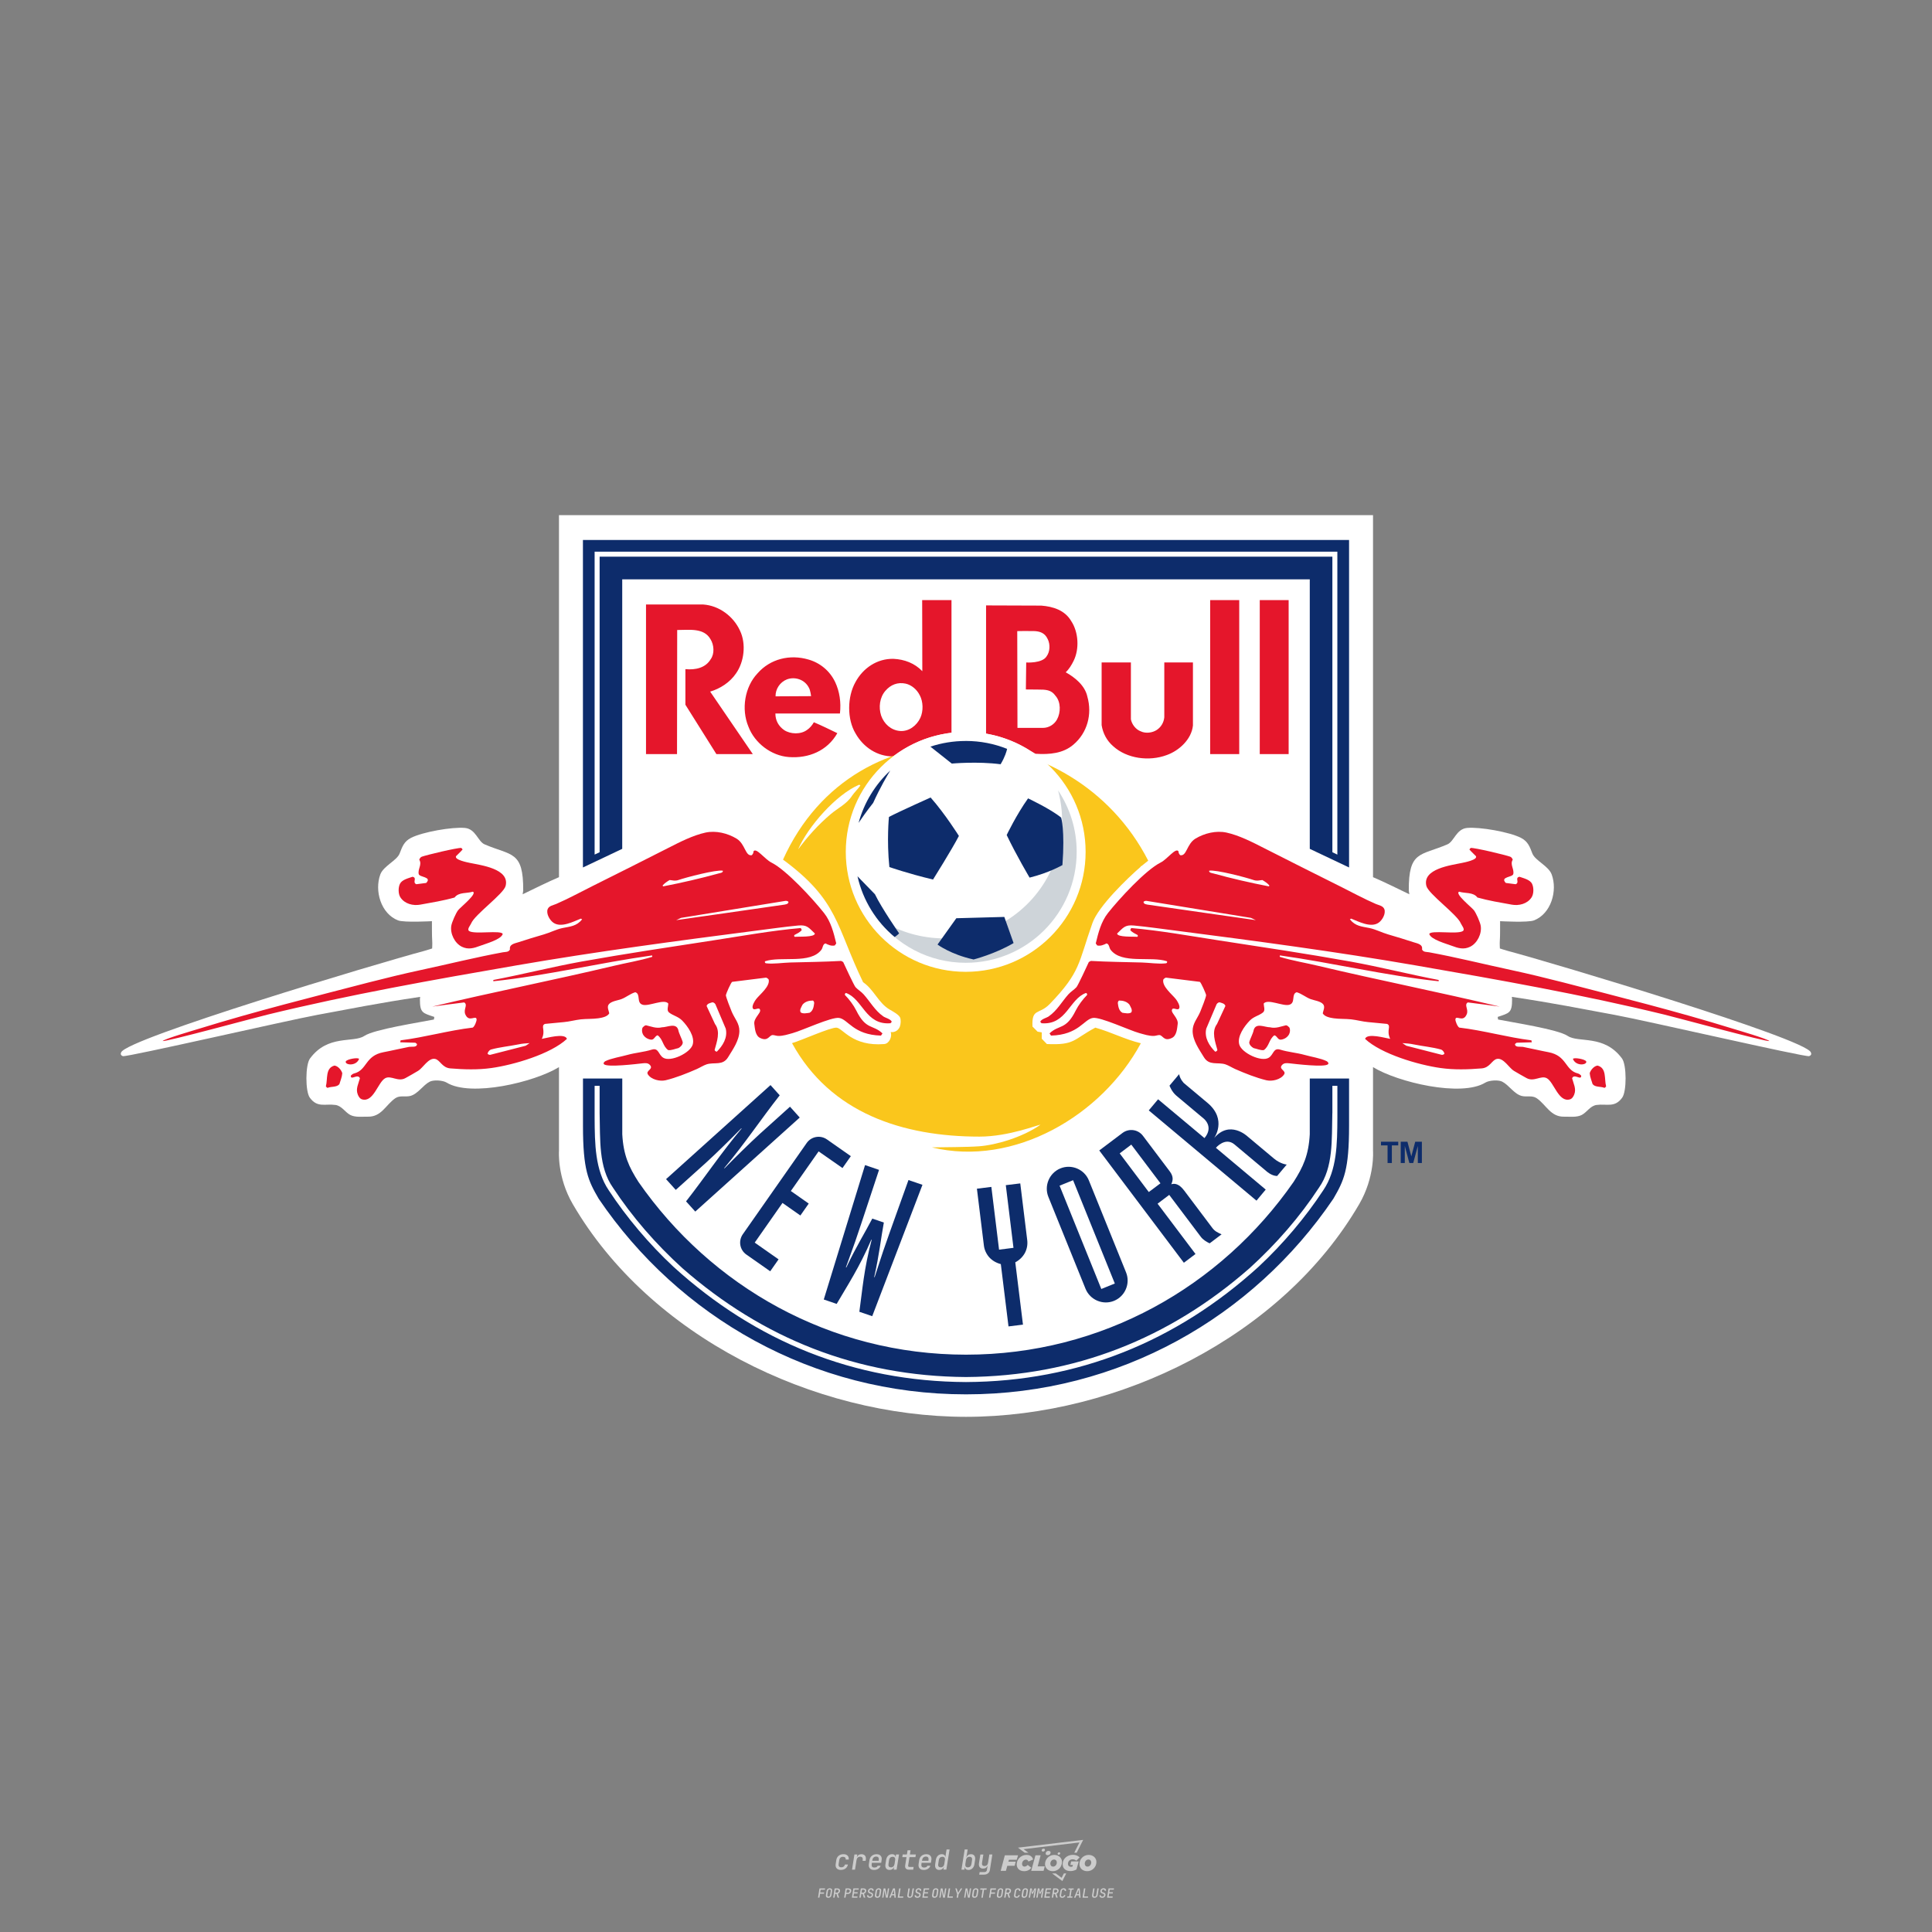 <?xml version="1.0" encoding="UTF-8"?>
<svg id="_图层_1" data-name="图层_1" xmlns="http://www.w3.org/2000/svg" version="1.1" viewBox="0 0 800 800">
  <rect x="0" y="0" width="800" height="800" fill="#808080" stroke="none"/>
  <!-- Created by @FCLOGO 2024-12-5 GMT+8 15:27:32 . https://fclogo.top/ -->
<!-- FOR PERSONAL USE ONLY NOT FOR COMMERCIAL USE -->
  <defs>
    <style>
      .st0 {
        fill: #ccc;
      }

      .st1 {
        fill: #fac61c;
      }

      .st2 {
        fill: #fff;
      }

      .st3 {
        fill: #0d2c6b;
      }

      .st4 {
        fill: #e5162b;
      }

      .st5 {
        fill: #ced4d9;
      }
    </style>
  </defs>
  <path class="st0" d="M348.22,774.3c-.79,0-1.38-.22-1.77-.65-.39-.44-.53-1.03-.41-1.79l.25-1.65c.12-.75.45-1.35.98-1.78.53-.44,1.19-.65,1.98-.65s1.33.2,1.72.6c.39.4.55.94.47,1.62h-1.24c.03-.36-.06-.64-.26-.84-.2-.2-.5-.3-.89-.3-.42,0-.76.12-1.03.35-.27.23-.43.56-.5.99l-.26,1.66c-.07.44,0,.77.19,1,.19.23.5.35.92.35.39,0,.72-.1.98-.3.26-.2.44-.48.52-.85h1.24c-.14.69-.47,1.23-.99,1.63-.52.4-1.16.6-1.92.6ZM352.8,774.19l1-6.29h1.19l-.19,1.19c.34-.87.97-1.3,1.91-1.3.67,0,1.17.21,1.49.62.32.42.43.99.31,1.71l-.07.42h-1.27l.06-.32c.07-.45.01-.8-.17-1.04-.18-.24-.48-.36-.88-.36s-.74.12-1.01.37c-.27.24-.43.59-.5,1.03l-.63,3.97h-1.24ZM361.91,774.3c-.77,0-1.35-.22-1.73-.67s-.52-1.04-.4-1.77l.25-1.65c.08-.49.26-.92.52-1.28s.6-.65,1.01-.85c.41-.2.87-.3,1.38-.3.77,0,1.35.22,1.73.67.39.45.52,1.04.39,1.77l-.17,1.12h-3.85l-.09.53c-.15.95.22,1.43,1.11,1.43.72,0,1.17-.25,1.37-.74h1.22c-.17.53-.5.96-1.01,1.28-.5.32-1.09.47-1.76.47ZM361.23,770.22l-.05.29h2.65s.05-.3.05-.3c.07-.47.01-.82-.17-1.07-.18-.25-.49-.37-.92-.37s-.8.13-1.06.38c-.26.25-.43.61-.51,1.08ZM368.33,774.3c-.63,0-1.1-.21-1.41-.64s-.4-1-.27-1.73l.27-1.77c.11-.73.39-1.31.84-1.74.44-.43.98-.64,1.61-.64.47,0,.83.12,1.09.35.26.24.39.56.38.96h.02l.17-1.2h1.24l-1,6.29h-1.22l.19-1.2h-.02c-.12.41-.35.73-.69.97s-.74.35-1.21.35ZM368.93,773.23c.39,0,.72-.12.98-.36.26-.24.43-.57.5-1.01l.25-1.65c.07-.43,0-.76-.18-1-.19-.24-.47-.36-.86-.36s-.72.12-.98.35c-.26.24-.42.57-.49,1.01l-.25,1.65c-.07.44-.01.78.17,1.01.18.23.47.35.88.35ZM376.35,774.19c-.57,0-.99-.16-1.26-.47-.27-.31-.36-.75-.27-1.32l.54-3.39h-1.74l.17-1.12h1.74l.27-1.72h1.24l-.27,1.72h2.47l-.18,1.12h-2.46l-.54,3.39c-.08.44.1.66.53.66h1.72l-.17,1.12h-1.77ZM382.5,774.3c-.77,0-1.35-.22-1.73-.67s-.52-1.04-.4-1.77l.25-1.65c.08-.49.26-.92.52-1.28s.6-.65,1.01-.85c.41-.2.87-.3,1.38-.3.77,0,1.35.22,1.73.67.39.45.52,1.04.39,1.77l-.17,1.12h-3.85l-.09.53c-.15.95.22,1.43,1.11,1.43.72,0,1.17-.25,1.37-.74h1.22c-.17.53-.5.96-1.01,1.28-.5.32-1.09.47-1.76.47ZM381.83,770.22l-.05.29h2.65s.05-.3.05-.3c.07-.47.01-.82-.17-1.07-.18-.25-.49-.37-.92-.37s-.8.13-1.06.38c-.26.25-.43.61-.51,1.08ZM388.92,774.3c-.63,0-1.1-.21-1.4-.64-.3-.42-.39-1-.28-1.73l.27-1.77c.11-.73.39-1.31.84-1.74.44-.43.98-.64,1.61-.64.47,0,.83.12,1.09.35.26.24.39.56.38.96h.02l.21-1.47.3-1.8h1.24l-1.33,8.35h-1.22l.19-1.2h-.02c-.12.41-.35.73-.69.97s-.74.35-1.21.35ZM389.53,773.23c.39,0,.72-.12.98-.36.26-.24.43-.57.5-1.01l.25-1.65c.08-.43.02-.76-.17-1-.19-.24-.48-.36-.87-.36s-.72.12-.98.35c-.26.24-.42.57-.49,1.01l-.25,1.65c-.08.44-.02.78.16,1.01s.48.35.88.35ZM401.02,774.3c-.47,0-.84-.12-1.1-.35-.26-.23-.39-.56-.38-.97h-.01l-.19,1.2h-1.22l1.33-8.35h1.24l-.29,1.8-.27,1.47h.05c.12-.41.35-.73.69-.97.34-.23.74-.35,1.21-.35.63,0,1.1.21,1.4.64.3.43.39,1.01.28,1.74l-.27,1.77c-.11.73-.39,1.31-.84,1.73-.45.42-.98.64-1.61.64ZM400.77,773.23c.4,0,.72-.12.98-.35.26-.23.42-.57.5-1.01l.25-1.65c.07-.43.01-.77-.17-1.01-.18-.24-.47-.35-.87-.35s-.72.12-.98.36-.43.57-.5,1l-.25,1.65c-.07.44-.01.77.17,1.01.18.24.47.36.87.36ZM405.47,776.25l.17-1.06h1.93c.64,0,1.01-.3,1.1-.9l.1-.67.21-1.19h-.03c-.12.42-.35.74-.68.97-.33.23-.73.34-1.2.34-.63,0-1.09-.2-1.4-.6s-.41-.94-.3-1.63l.58-3.6h1.24l-.56,3.48c-.06.41,0,.73.18.96s.47.34.85.34.72-.12.98-.37c.27-.24.43-.58.49-1.02l.54-3.4h1.24l-1.01,6.41c-.1.6-.37,1.08-.81,1.42-.44.35-1,.52-1.67.52h-1.95ZM417.79,770.09h3.22l.54-1.85h-5.47l-1.71,6.44h2.15l.59-2.1h3.03l.44-1.71h-3.03l.24-.78ZM424.23,772.92c-.59,0-1.02-.39-1.02-1.12,0-.88.63-1.76,1.61-1.76.49,0,.88.24,1.02.78l1.95-.83c-.29-1.17-1.27-1.9-2.64-1.9-2.78,0-4.15,2.15-4.15,3.9s1.27,2.83,3.07,2.83c1.37,0,2.34-.59,2.98-1.42l-1.51-1.17c-.39.44-.83.68-1.32.68ZM430.91,768.23h-2.15l-1.76,6.44h5.12l.49-1.85h-2.93l1.22-4.59ZM439.75,771.01c0-1.66-1.32-2.93-3.22-2.93-2.2,0-3.81,1.81-3.81,3.81,0,1.66,1.32,2.93,3.22,2.93,2.2,0,3.81-1.81,3.81-3.81ZM434.92,771.7c0-.83.59-1.71,1.51-1.71.78,0,1.17.54,1.17,1.22,0,.83-.59,1.71-1.51,1.71-.78,0-1.17-.54-1.17-1.22ZM443.21,772.23h1.07l-.2.68c-.15.05-.34.1-.59.1-.68,0-1.27-.39-1.27-1.22,0-1.02.73-1.9,1.95-1.9.59,0,1.12.24,1.51.59l1.37-1.37c-.44-.54-1.51-1.07-2.73-1.07-2.59,0-4.29,1.76-4.29,3.86s1.61,2.88,3.22,2.88c.93,0,1.85-.29,2.49-.68l.93-3.32h-3.12l-.34,1.46ZM450.78,768.08c-2.2,0-3.81,1.81-3.81,3.81,0,1.66,1.32,2.93,3.22,2.93,2.2,0,3.81-1.81,3.81-3.81,0-1.66-1.32-2.93-3.22-2.93ZM450.34,772.92c-.78,0-1.17-.54-1.17-1.22,0-.83.59-1.71,1.51-1.71.78,0,1.17.54,1.17,1.22,0,.83-.59,1.71-1.51,1.71ZM437.94,767.5c-.05.29.1.49.44.49s.54-.2.63-.49c.05-.24-.1-.49-.44-.49s-.59.24-.63.49ZM432.13,765.5c-.44,0-.73.24-.78.59s.1.59.54.59.73-.24.78-.59c.1-.34-.1-.59-.54-.59ZM433.01,767.3c-.1.54.15.88.83.88.63,0,1.07-.39,1.17-.88s-.15-.88-.83-.88c-.68,0-1.07.39-1.17.88ZM439.6,777.55l-2.44-1.81h-1.51l4.25,3.17,1.61-3.17h-.98l-.93,1.81ZM425.84,767.16l-2-1.46,23.13-2.78-2.15,4.25h1.02l2.68-5.32-26.99,3.22,2.78,2.1h1.51ZM338.72,785.79l.61-3.83h2.32l-.08.52h-1.76l-.18,1.14h1.63l-.08.52h-1.62l-.26,1.64h-.57ZM342.97,785.84c-.36,0-.62-.1-.8-.3-.17-.2-.23-.47-.18-.82l.27-1.7c.06-.34.2-.61.44-.82.24-.2.54-.3.89-.3s.62.1.8.3c.17.2.24.47.18.81l-.27,1.71c-.06.34-.2.62-.44.82-.24.2-.54.3-.9.3ZM343.05,785.33c.19,0,.35-.05.47-.16.12-.11.19-.26.23-.46l.27-1.7c.03-.2,0-.35-.08-.46-.08-.11-.22-.16-.41-.16s-.35.05-.46.16c-.12.1-.19.26-.22.46l-.27,1.7c-.03.2,0,.35.08.46s.22.16.41.16ZM345,785.79l.61-3.83h1.2c.24,0,.44.05.6.14.16.09.28.22.36.39s.09.37.05.59c-.04.26-.14.48-.3.67-.16.19-.37.32-.6.39l.54,1.64h-.62l-.48-1.57h-.54l-.25,1.57h-.57ZM345.89,783.71h.64c.19,0,.35-.06.48-.17.13-.11.21-.26.24-.45.03-.19,0-.35-.09-.46-.09-.11-.24-.17-.43-.17h-.64l-.2,1.25ZM349.54,785.79l.61-3.83h1.25c.37,0,.65.1.84.31.19.21.26.49.2.84-.04.23-.12.44-.25.61s-.29.31-.49.4c-.2.09-.42.14-.66.14h-.69l-.24,1.52h-.57ZM350.43,783.75h.69c.19,0,.36-.06.49-.18.14-.12.22-.27.25-.47s0-.35-.1-.47-.25-.18-.44-.18h-.69l-.21,1.29ZM352.75,785.79l.61-3.83h2.25l-.08.5h-1.7l-.17,1.09h1.51l-.08.5h-1.51l-.19,1.24h1.69l-.08.5h-2.25ZM355.84,785.79l.61-3.83h1.2c.24,0,.44.05.6.14.16.09.28.22.36.39s.09.37.05.59c-.04.26-.14.48-.3.67-.16.19-.37.32-.6.39l.54,1.64h-.62l-.48-1.57h-.54l-.25,1.57h-.57ZM356.74,783.71h.64c.19,0,.35-.06.48-.17.13-.11.21-.26.24-.45.03-.19,0-.35-.09-.46-.09-.11-.24-.17-.43-.17h-.64l-.2,1.25ZM360.13,785.84c-.39,0-.67-.1-.87-.29-.19-.19-.26-.45-.22-.78h.57c-.03.17.01.31.12.41.11.1.27.15.48.15.2,0,.37-.05.5-.15.13-.1.21-.23.24-.4.02-.15,0-.28-.06-.39-.06-.11-.16-.18-.29-.22l-.46-.14c-.27-.08-.46-.22-.59-.41-.13-.19-.17-.42-.13-.68.04-.21.11-.39.23-.55s.27-.28.46-.37.4-.13.64-.13c.35,0,.62.1.8.29.18.19.25.44.2.76h-.57c.03-.17,0-.3-.09-.4-.09-.1-.23-.14-.42-.14s-.34.04-.46.13c-.12.09-.19.21-.21.38-.02.15,0,.28.05.39s.16.18.29.22l.47.15c.26.08.46.22.58.41.12.19.17.42.12.69-.04.22-.12.41-.24.57-.13.16-.29.29-.49.38-.2.09-.42.13-.66.13ZM363.27,785.84c-.36,0-.62-.1-.8-.3-.17-.2-.23-.47-.18-.82l.27-1.7c.06-.34.2-.61.44-.82.24-.2.54-.3.89-.3s.62.1.8.3c.17.2.24.47.18.81l-.27,1.71c-.06.34-.2.62-.44.82-.24.2-.54.3-.9.3ZM363.34,785.33c.19,0,.35-.05.47-.16.12-.11.19-.26.23-.46l.27-1.7c.03-.2,0-.35-.08-.46-.08-.11-.22-.16-.41-.16s-.35.05-.46.16c-.12.1-.19.26-.22.46l-.27,1.7c-.03.2,0,.35.08.46s.22.16.41.16ZM365.28,785.79l.61-3.83h.71l.62,3.19c0-.1.02-.22.03-.36.01-.14.03-.29.04-.44.02-.15.04-.29.06-.41l.31-1.98h.52l-.61,3.83h-.71l-.61-3.19c0,.09-.02.21-.03.34s-.03.28-.04.42c-.02.15-.04.28-.06.41l-.31,2.01h-.53ZM368.23,785.79l1.59-3.83h.75l.37,3.83h-.56l-.07-.97h-1.09l-.39.97h-.59ZM369.39,784.34h.87l-.09-1.1c-.02-.2-.03-.37-.04-.51,0-.14-.01-.24-.01-.3-.02.06-.05.16-.1.3s-.11.31-.19.5l-.44,1.11ZM371.72,785.79l.61-3.83h.57l-.52,3.31h1.67l-.08.52h-2.25ZM376.68,785.84c-.37,0-.63-.1-.8-.3-.17-.2-.22-.47-.17-.82l.44-2.76h.57l-.44,2.76c-.03.2,0,.35.07.46.08.11.21.17.41.17s.35-.06.46-.17c.12-.11.19-.27.22-.46l.44-2.76h.57l-.44,2.76c-.06.35-.2.62-.43.82-.23.2-.53.3-.9.3ZM379.84,785.84c-.39,0-.67-.1-.87-.29-.19-.19-.26-.45-.22-.78h.57c-.03.17.01.31.12.41.11.1.27.15.48.15.2,0,.37-.05.5-.15.13-.1.21-.23.24-.4.02-.15,0-.28-.06-.39-.06-.11-.16-.18-.29-.22l-.46-.14c-.27-.08-.46-.22-.59-.41-.13-.19-.17-.42-.13-.68.04-.21.11-.39.23-.55s.27-.28.46-.37.4-.13.64-.13c.35,0,.62.1.8.29.18.19.25.44.2.76h-.57c.03-.17,0-.3-.09-.4-.09-.1-.23-.14-.42-.14s-.34.04-.46.13c-.12.09-.19.21-.21.38-.02.15,0,.28.05.39s.16.18.29.22l.47.15c.26.08.46.22.58.41.12.19.17.42.12.69-.04.22-.12.41-.24.57-.13.16-.29.29-.49.38-.2.09-.42.13-.66.13ZM381.91,785.79l.61-3.83h2.25l-.08.5h-1.7l-.17,1.09h1.51l-.08.5h-1.51l-.19,1.24h1.69l-.08.5h-2.25ZM386.94,785.84c-.36,0-.62-.1-.8-.3-.17-.2-.23-.47-.18-.82l.27-1.7c.06-.34.2-.61.44-.82.24-.2.54-.3.89-.3s.62.1.8.3c.17.2.24.47.18.81l-.27,1.71c-.06.34-.2.62-.44.82-.24.2-.54.3-.9.3ZM387.02,785.33c.19,0,.35-.05.47-.16.12-.11.19-.26.23-.46l.27-1.7c.03-.2,0-.35-.08-.46-.08-.11-.22-.16-.41-.16s-.35.05-.46.16c-.12.1-.19.26-.22.46l-.27,1.7c-.03.2,0,.35.08.46s.22.16.41.16ZM388.95,785.79l.61-3.83h.71l.62,3.19c0-.1.02-.22.03-.36.01-.14.03-.29.04-.44.02-.15.04-.29.06-.41l.31-1.98h.52l-.61,3.83h-.71l-.61-3.19c0,.09-.02.21-.03.34s-.03.28-.04.42c-.02.15-.04.28-.06.41l-.31,2.01h-.53ZM392.25,785.79l.61-3.83h.57l-.52,3.31h1.67l-.08.52h-2.25ZM396.12,785.79l.22-1.41-.75-2.42h.58l.45,1.45c.03.09.05.18.07.27.02.08.03.15.03.19.02-.04.05-.1.09-.19.04-.08.09-.17.14-.27l.9-1.45h.6l-1.53,2.42-.22,1.41h-.57ZM399.22,785.79l.61-3.83h.71l.62,3.19c0-.1.02-.22.03-.36.01-.14.03-.29.04-.44.02-.15.04-.29.06-.41l.31-1.98h.52l-.61,3.83h-.71l-.61-3.19c0,.09-.02.21-.03.34s-.03.28-.04.42c-.02.15-.04.28-.06.41l-.31,2.01h-.53ZM403.51,785.84c-.36,0-.62-.1-.8-.3-.18-.2-.23-.47-.18-.82l.27-1.7c.06-.34.2-.61.44-.82.24-.2.54-.3.89-.3s.62.1.8.3c.17.2.24.47.18.81l-.27,1.71c-.06.34-.2.62-.44.82-.24.2-.54.3-.89.3ZM403.58,785.33c.19,0,.35-.05.47-.16.12-.11.19-.26.23-.46l.27-1.7c.03-.2,0-.35-.08-.46-.08-.11-.22-.16-.41-.16s-.35.05-.46.16c-.12.1-.19.26-.22.46l-.27,1.7c-.03.2,0,.35.08.46.08.11.22.16.41.16ZM406.38,785.79l.52-3.31h-1.02l.08-.52h2.62l-.08.52h-1.03l-.52,3.31h-.57ZM409.52,785.79l.61-3.83h2.32l-.08.52h-1.76l-.18,1.14h1.63l-.08.52h-1.62l-.26,1.64h-.57ZM413.77,785.84c-.36,0-.62-.1-.8-.3-.18-.2-.23-.47-.18-.82l.27-1.7c.06-.34.2-.61.44-.82.24-.2.54-.3.89-.3s.62.1.8.3c.17.2.24.47.18.81l-.27,1.71c-.06.34-.2.62-.44.82-.24.2-.54.3-.89.3ZM413.85,785.33c.19,0,.35-.05.47-.16.12-.11.19-.26.23-.46l.27-1.7c.03-.2,0-.35-.08-.46-.08-.11-.22-.16-.41-.16s-.35.05-.46.16c-.12.1-.19.26-.22.46l-.27,1.7c-.03.2,0,.35.08.46.08.11.22.16.41.16ZM415.8,785.79l.61-3.83h1.2c.24,0,.44.05.6.14.16.09.28.22.36.39s.09.37.05.59c-.04.26-.14.48-.3.67-.16.19-.37.32-.6.39l.54,1.64h-.62l-.48-1.57h-.54l-.25,1.57h-.57ZM416.69,783.71h.64c.19,0,.35-.06.48-.17.13-.11.21-.26.24-.45.03-.19,0-.35-.09-.46-.09-.11-.24-.17-.43-.17h-.64l-.2,1.25ZM420.91,785.84c-.36,0-.63-.1-.81-.3-.18-.2-.24-.47-.19-.82l.27-1.7c.06-.35.21-.62.45-.82s.55-.3.91-.3.63.1.81.3c.18.2.24.47.19.82h-.57c.03-.2,0-.35-.09-.46-.09-.11-.23-.16-.42-.16s-.35.05-.47.16c-.12.1-.2.26-.23.45l-.27,1.71c-.03.2,0,.35.09.46.09.11.23.16.42.16s.35-.05.47-.16.2-.26.23-.46h.57c-.03.23-.11.43-.24.59s-.28.3-.47.39c-.19.09-.4.14-.64.14ZM424.03,785.84c-.36,0-.62-.1-.8-.3-.18-.2-.23-.47-.18-.82l.27-1.7c.06-.34.2-.61.44-.82.24-.2.54-.3.89-.3s.62.1.8.3c.17.2.24.47.18.81l-.27,1.71c-.06.34-.2.62-.44.82-.24.2-.54.3-.89.3ZM424.11,785.33c.19,0,.35-.05.47-.16.12-.11.19-.26.23-.46l.27-1.7c.03-.2,0-.35-.08-.46-.08-.11-.22-.16-.41-.16s-.35.05-.46.16c-.12.1-.19.26-.22.46l-.27,1.7c-.03.2,0,.35.08.46.08.11.22.16.41.16ZM425.97,785.79l.61-3.83h.69l.18,1.23c.02.12.04.23.05.33.01.1.02.18.03.24.02-.06.05-.14.09-.24.04-.11.09-.22.15-.34l.57-1.22h.71l-.61,3.83h-.54l.2-1.29c.02-.17.06-.35.1-.55.04-.2.09-.4.14-.61s.1-.4.14-.59c.05-.19.09-.35.13-.49l-.86,1.86h-.55l-.28-1.86c0,.14-.01.29-.02.47s-.02.37-.04.57c-.02.2-.04.41-.06.61-.02.2-.05.4-.08.57l-.2,1.29h-.54ZM429.11,785.79l.61-3.83h.69l.18,1.23c.02.12.04.23.05.33.01.1.02.18.03.24.02-.06.05-.14.09-.24.04-.11.09-.22.15-.34l.57-1.22h.71l-.61,3.83h-.54l.2-1.29c.02-.17.06-.35.1-.55.04-.2.09-.4.14-.61s.1-.4.14-.59c.05-.19.09-.35.13-.49l-.86,1.86h-.55l-.28-1.86c0,.14-.01.29-.02.47s-.02.37-.04.57c-.02.2-.04.41-.06.61-.02.2-.05.4-.08.57l-.2,1.29h-.54ZM432.41,785.79l.61-3.83h2.25l-.08.5h-1.7l-.17,1.09h1.51l-.08.5h-1.51l-.19,1.24h1.69l-.08.5h-2.25ZM435.51,785.79l.61-3.83h1.2c.24,0,.44.05.6.14.16.09.28.22.36.39s.09.37.05.59c-.04.26-.14.48-.3.67-.16.19-.37.32-.6.39l.54,1.64h-.62l-.48-1.57h-.54l-.25,1.57h-.57ZM436.4,783.71h.64c.19,0,.35-.06.48-.17.13-.11.21-.26.24-.45.03-.19,0-.35-.09-.46-.09-.11-.24-.17-.43-.17h-.64l-.2,1.25ZM439.8,785.84c-.36,0-.63-.1-.81-.3-.18-.2-.24-.47-.19-.82l.27-1.7c.06-.35.21-.62.45-.82s.55-.3.91-.3.63.1.81.3c.18.2.24.47.19.82h-.57c.03-.2,0-.35-.09-.46-.09-.11-.23-.16-.42-.16s-.35.05-.47.16c-.12.1-.2.26-.23.45l-.27,1.71c-.03.2,0,.35.09.46.09.11.23.16.42.16s.35-.05.47-.16.2-.26.23-.46h.57c-.03.23-.11.43-.24.59s-.28.3-.47.39c-.19.09-.4.14-.64.14ZM441.88,785.79l.08-.5h.78l.45-2.82h-.78l.08-.5h2.13l-.08.5h-.78l-.45,2.82h.78l-.08.5h-2.13ZM444.74,785.79l1.59-3.83h.75l.37,3.83h-.56l-.07-.97h-1.09l-.39.97h-.59ZM445.9,784.34h.87l-.09-1.1c-.02-.2-.03-.37-.04-.51,0-.14-.01-.24-.01-.3-.02.06-.05.16-.1.3s-.11.31-.19.5l-.44,1.11ZM448.24,785.79l.61-3.83h.57l-.52,3.31h1.67l-.08.52h-2.25ZM453.19,785.84c-.37,0-.63-.1-.8-.3-.17-.2-.22-.47-.17-.82l.44-2.76h.57l-.44,2.76c-.03.2,0,.35.07.46.08.11.21.17.41.17s.35-.06.46-.17c.12-.11.19-.27.22-.46l.44-2.76h.57l-.44,2.76c-.06.35-.2.62-.43.82-.23.2-.53.3-.9.3ZM456.36,785.84c-.39,0-.67-.1-.87-.29-.19-.19-.26-.45-.22-.78h.57c-.03.17.01.31.12.41.11.1.27.15.48.15.2,0,.37-.05.5-.15s.21-.23.24-.4c.02-.15,0-.28-.06-.39s-.16-.18-.29-.22l-.46-.14c-.27-.08-.46-.22-.59-.41-.13-.19-.17-.42-.13-.68.04-.21.11-.39.23-.55s.27-.28.46-.37c.19-.09.4-.13.64-.13.35,0,.62.1.8.29.18.19.25.44.2.76h-.57c.03-.17,0-.3-.09-.4-.09-.1-.23-.14-.42-.14s-.34.04-.46.13c-.12.09-.19.21-.21.38-.02.15,0,.28.05.39s.16.18.29.22l.47.15c.26.08.46.22.58.41.12.19.17.42.12.69-.04.22-.12.41-.24.57-.13.16-.29.29-.49.38-.2.09-.42.13-.66.13ZM458.42,785.79l.61-3.83h2.25l-.08.5h-1.7l-.17,1.09h1.51l-.08.5h-1.51l-.19,1.24h1.69l-.08.5h-2.25Z"/>
  <g>
    <path class="st2" d="M749.83,435.74c-2.47-5.77-106.31-36.88-125.35-41.95-1.13-.3-3.41-1.05-3.41-1.05,0,0-.12-2.02-.03-3.19.18-2.31.08-5.8.12-8.11,0,0,11.54.65,14.04-.33,7.09-2.77,9.81-12.29,7.32-19.02-1.3-3.52-6.86-5.74-8-8.68-1.09-2.8-1.8-4.98-4.76-6.49-4.79-2.43-16.92-4.56-22.26-4.09-4.5.41-5.38,5.6-8.16,6.8-11.15,4.8-16.1,2.54-15.99,19.16l.23,1.51c-4.38-2.11-10.55-5.18-15.04-7.08v-149.9H231.46v149.9c-4.49,1.9-10.66,4.97-15.04,7.08l.23-1.51c.11-16.61-4.85-14.36-15.99-19.16-2.78-1.2-3.65-6.4-8.16-6.8-5.33-.47-17.46,1.66-22.26,4.09-2.96,1.5-3.67,3.69-4.76,6.49-1.14,2.94-6.7,5.16-8,8.68-2.49,6.73.23,16.25,7.33,19.02,2.5.97,14.04.33,14.04.33.04,2.31-.05,5.8.12,8.11.09,1.17-.03,3.19-.03,3.19,0,0-2.28.75-3.41,1.05-19.05,5.07-122.88,36.18-125.35,41.95-.65,1.26.75,1.59.75,1.59,2.56.26,67.93-14.78,80.31-17.06,14.06-2.59,25.06-4.86,42.73-7.49l-.09,1c-.03,5.72,1.21,5.69,5.96,7.31l-.16,1.07c-5.95,1.21-24.71,4.04-28.82,6.79-4.51,3.01-15.09-.72-22.5,9.36-1.95,2.64-1.98,13.61-.07,16.22,3.12,4.29,6.35,2.41,10.64,3.01,2.59.39,3.88,2.9,6.02,4.09,2.11,1.15,5.07.71,7.4.76,5.6.12,7.39-4.9,11.32-7.63,1.9-1.31,4.16-.42,6.26-.96,3.16-.86,5.22-4.47,8.01-5.9,1.61-.85,5.46-.58,7.01.38,9.96,6.11,36.36-.17,46.51-6.41v34.74s-.8,10.81,5.72,22c31.81,54.63,99.41,88.04,162.82,88.07h0c63.41-.03,131.01-33.43,162.82-88.07,6.52-11.19,5.72-22,5.72-22v-34.74c10.15,6.25,36.54,12.53,46.51,6.41,1.55-.96,5.4-1.23,7.01-.38,2.79,1.43,4.85,5.04,8.01,5.9,2.11.55,4.36-.35,6.26.96,3.94,2.72,5.72,7.75,11.32,7.63,2.34-.05,5.29.39,7.4-.76,2.14-1.18,3.43-3.7,6.02-4.09,4.29-.59,7.52,1.28,10.64-3.01,1.91-2.61,1.88-13.57-.07-16.22-7.4-10.08-17.98-6.35-22.5-9.36-4.11-2.75-22.88-5.59-28.82-6.79l-.16-1.07c4.75-1.62,5.99-1.58,5.96-7.31l-.09-1c17.67,2.64,28.67,4.9,42.73,7.49,12.38,2.27,77.74,17.32,80.31,17.06,0,0,1.4-.34.75-1.59Z"/>
    <path class="st3" d="M542.35,469.67c-.48,8.69-2.76,13.57-6.71,19.75-30.07,43.25-79.3,71.52-135.63,71.52h0c-56.33,0-105.56-28.27-135.63-71.52-3.95-6.18-6.24-11.07-6.71-19.75v-23.07h-16.27v19.57c0,18.37,2.16,22.71,6.49,30.18,33.14,48.9,88.59,81.02,152.12,81.02h0c63.53,0,118.98-32.11,152.12-81.02,4.33-7.47,6.49-11.81,6.49-30.18v-19.57h-16.27v23.07ZM551.71,460.94v-11.32h2.07v13.25c-.06,10.76-.14,21.59-5.86,30.02-7.36,11.2-16.62,22.19-26.82,31.69-33.99,30.88-74.7,47.47-121.1,47.7-46.4-.23-87.11-16.82-121.1-47.7-10.2-9.5-19.46-20.49-26.82-31.69-5.71-8.43-5.79-19.27-5.86-30.02v-13.25h2.07v11.32c.29,10.9-.5,22.33,5.56,30.89,7.86,11.97,17.63,23.25,28.75,33.33,33.17,29.06,72.34,44.73,117.39,45.04,45.05-.32,84.23-15.98,117.39-45.04,11.12-10.08,20.9-21.36,28.75-33.33,6.06-8.56,5.27-19.99,5.56-30.89Z"/>
    <path class="st3" d="M400,223.6h-158.62v135.6l16.27-7.71v-111.59s142.35,0,142.35,0h142.35v111.59s16.27,7.71,16.27,7.71v-135.6h-158.62ZM553.78,353.88h0s-2.07-.99-2.07-.99v-122.38H248.29v122.38l-2.07.97h0s-.03.01-.03.01h.03v-125.43h307.55v125.42h.03s-.03.01-.03.01Z"/>
    <path class="st4" d="M661.51,441.23c3.86,1.04,2.72,5.5,3.55,8.6-.15.21-.45.67-.76.61-1.43-.61-3.76-.17-4.83-1.51-.45-1.59-1.04-2.72-1.2-4.53.37-1.36,1.81-3.02,3.25-3.17Z"/>
    <path class="st4" d="M625.96,374.59c-4.7-.85-9.6-1.65-14.19-2.95-1.73-2.32-5.09-1.62-7.56-2.41-2.03.77,5.25,6.53,6.12,7.7.93,1.23,2.55,4.91,2.8,6.4.54,3.27-1.41,7.24-4.38,8.7-2.68,1.3-5.02.57-7.55-.38-2.15-.83-8.74-2.59-9.37-4.91.61-1.72,11.69.27,13.9-1.21,1.05-.71-.52-2.38-.83-3.17-1.47-3.68-13.44-12.19-14.27-15.53-1.76-7.13,10.29-8.56,14.79-9.52.95-.2,6.57-1.27,5.73-2.8-.09-.16-2.21-2.08-2.71-2.78l.53-.62c1.73-.12,14.26,2.87,16.38,3.63.53.2.83.72,1.05,1.22-1.27,2.01.67,3.9.22,5.95-.28,1.43-5.65,1.07-3.1,3.7l4.09.53c1.81-.79-.53-2.64,1.57-3.09,1.69.61,4.35,1.16,5.22,2.94.75,1.55.74,4.21-.24,5.65-1.77,2.65-5.2,3.5-8.22,2.95Z"/>
    <path class="st4" d="M651.32,438.5c.26-.79,5.24.09,5.51,1.05.4,1.43-4.23,2.11-5.51-1.05Z"/>
    <path class="st4" d="M434.28,420.84c3.43-2.38,5.41-6.07,8.12-9.11,1.01-1.13,2.41-1.93,3.35-2.97.6-.67,4.47-8.97,5.11-10.41l.84-.45c7.03.38,14.07.47,21.11.65,3.05.08,7,.72,9.99.33.44-.07.56-.43.44-.83-6.65-2.26-18.8,1.33-23.4-4.82-.6-.85-.5-2.29-1.65-2.58-1.2.61-2.47,1.17-3.86.84l-.6-.84c1.05-4.37,2.2-9,5.06-12.6,4.52-5.71,15.54-17.76,21.81-20.9,2.81-1.42,6.28-6.37,7.4-4.61-.05.61.29,1.14.69,1.57,2.74.57,2.65-4.63,6.33-6.86,3.71-2.24,8.56-3.42,12.83-2.5,5.24,1.14,10.64,3.92,15.39,6.34,10.47,5.3,20.94,10.61,31.46,15.83,4.96,2.46,9.94,5.21,15.04,7.41,1.19.52,2.92.71,3.48,2.12.72,1.88-.88,4.65-2.43,5.67-3.23,2.15-8.22-.52-11.32-1.74l-.51.29c2.28,2.88,4.87,2.95,8.15,3.62,2.59.54,5.18,1.92,7.78,2.66,3.53,1,6.99,2.1,10.47,3.22,1.46.47,3.87.82,3.47,2.95.5,1.19,1.83,1.02,2.87,1.19,11.44,2.1,22.88,4.97,34.28,7.41,7.09,1.53,14.17,3.25,21.2,5.05,23.47,6.1,46.96,11.95,70.13,19.12,2.27.7,14.36,4.21,15.37,5.19-1.46.34-38.05-9.63-43.47-10.95-34.15-8.32-68.78-14.46-103.39-20.44-32.8-5.67-66.06-10.09-99.09-14.35-5.74-.72-11.53-1.57-17.28-2.11-3.7-.34-4.33.92-6.87,3.31.02,1.64,6.85,1.22,8.38,1.37.25-.2.23-.51.08-.75-1.09-.59-2.22-1.05-3.03-2.05l.39-.83c12.02,1.03,24.12,3.25,36.07,5.08,18.26,2.81,36.6,5.54,54.79,8.81,12.21,2.21,24.27,5.29,36.46,7.62v.53c-22.04-2.33-43.78-7.63-65.74-10.7l-.08.58c5.33,1.64,10.84,2.49,16.23,3.8,24.87,5.9,49.97,10.85,74.87,16.81-4.41-.62-8.81-1.17-13.21-1.73-1.67,1.03.42,2.81-.45,4.9-1.5,3.6-4.38.2-4.68,2.04-.12.71.83,3.04,1.57,3.48,10.05,1.18,19.87,4.03,29.89,5.28l.16.81-6.26.18-.69.52c-.03,1.55,2.25,1.02,3.25,1.19,3.54.68,7.05,1.54,10.57,2.2,7.81,1.46,6.75,7.44,12.23,8.82.57.14.97.5,1.36.9.11,2.21-2.91-1.02-3.77,1.08.57,2.23,1.83,4.35.89,6.71-.33.85-.87,1.77-1.81,2.04-4.71,1.33-6.56-7.08-9.51-8.74-2.41-1.37-5.35,1.66-8.45-.09-1.77-.99-3.55-1.97-5.27-3.02-1.88-1.12-4.25-5.45-6.96-4.91-2.11.42-2.86,3.64-6.33,3.93-5.59.46-11.49.64-17.05-.16-9.1-1.28-24.48-5.75-31.24-12.07.87-2.57,8.54-.28,10.41,0-1.73-3.66.61-5.29-1.28-6.19l-7.85-.75c-2.32-.2-4.69-.88-7.05-1.14-2.37-.25-4.89-.11-7.22-.44-1.44-.21-3.79-.65-4.53-2.05.2-1.13,1.03-2.6.23-3.68-1-1.35-3.69-1.64-5.21-2.19-2.03-.76-3.71-2.26-5.8-2.87-2.39.73-.3,4.44-3.11,5.2-2.58.73-8.88-2.62-10.56-.51,0,1.13.77,2.83-.29,3.68-1.7,1.37-3.8,1.63-5.52,3.42-2.18,2.25-5.26,6.49-4.3,9.87,1,3.49,9.18,7.4,12.24,5.44,2.01-1.28,1.83-4.19,4.67-3.34,3.32,1.04,6.78,1.26,10.11,2.19,2.77.79,6.63,1.36,9.13,2.58.37.17,1.04.81.61,1.27-1.3,1.41-13.72-.11-16.15-.38-1.13-.11-2.13-.17-2.94.76-1.52,1.74,1.9,2.24.9,3.84-1.4,2.19-5.04,3-7.4,2.42-4.28-1.04-8.84-2.87-12.88-4.64-1.29-.58-2.71-1.49-4.02-1.93-3.19-1.04-6.71.67-8.91-2.95-1.98-3.25-4.63-6.91-4.68-10.85-.03-3.22,2.02-5.23,3.17-8.01.42-.99,2.45-6.11,2.42-6.86-.03-.5-2.16-5.44-2.64-5.5l-13.96-1.74c-.27-.04-1.08.57-1.14.84-.57,2.83,3.7,6.12,5.22,8.07.57.72,1.74,2.66,1.43,3.63-.53,1.59-2.81-.85-3.1.97-.2,1.28,2.72,3.31,2.42,5.66-.26,1.96-.4,4.86-2.42,5.81-3.36,1.6-3.67-1.16-5.2-1.21-.62,0-1.55.35-2.27.37-2.1.03-4.06-.65-6.04-1.19-3.96-1.09-15.96-6.71-19.16-6.27-3.76.53-5.86,7-17.37,7.32l-.61-.91c3.92-3.78,6.79-1.26,10.86-9.5,1.1-2.2,2.96-4.68,4.69-6.41.07-.35-.08-.76-.46-.83-6.95,2.48-8.02,13.38-18.41,12.53l-.53-.6c.47-1.17,2.53-1.56,3.56-2.26ZM525.67,366.72c-.8-1-1.88-1.67-2.95-2.32-1.41.15-2.22.46-3.63,0-3.14-1.08-15.67-4.38-18.4-3.86-.18.86,1.16.97,1.72,1.13,7.48,2.06,15.32,3.87,22.96,5.35l.3-.31ZM475.71,374.66c14.41,2.11,44.3,6.35,44.3,6.35l-2.04-.94-43.15-7.03c-.44-.08-.9.08-1.26.31-.32,1.05,1.55,1.24,2.16,1.31ZM582.33,433.02l14.71,3.77c.31,0,.83-.1,1.07-.49-.07-.59-.72-1.45-1.34-1.69-3.77-1.05-7.47-1.35-11.16-2.1-2.26-.48-3.2-.43-4.93-.58l1.65,1.09ZM503.18,435.48c.37-.06.82-.28.91-.74-.84-3.18-2.57-7.54-.15-10.72l3.47-7.47c-.29-1.03-1.43-1.2-2.34-1.5-.67-.06-1.35.59-1.51,1.28l-4.07,9.59c-.9,3.78,1.29,7.16,3.7,9.57ZM464.74,419.36c1.17.15,2.81.54,3.73-.17.56-1.08-.31-2.17-.78-3.18-1.08-1.31-2.71-1.71-4.33-1.71-.39.31-.49.7-.49,1.08.18,1.56.49,3.19,1.88,3.97Z"/>
    <path class="st4" d="M530.41,430.5c-1.34.14-1.51-1.5-2.72-1.81-2.26,1.66-2.1,4.53-4.37,6.13-1.21.2-2.88-.53-4.24-.83-.89-.48-1.8-1.38-1.8-2.37.46-1.8,1.52-3.38,1.89-5.26.97-2.95,4.53-.98,6.71-.98,2.42.6,4.53-.37,6.64-.84.61.1.98.54,1.37.91.45.91.29,1.96-.09,2.79-.67,1.29-2.03,2.11-3.4,2.26Z"/>
    <path class="st4" d="M369.82,313.21c-6.51.04-12.28-3.73-15.53-9.47-3.62-5.97-3.47-15.25-.07-21.28,3.17-5.89,9.06-9.81,15.77-9.65,4.53.22,8.77,1.81,11.92,5.12l-.06-29.43h12.14v54.93c-9.01,1.05-17.28,4.53-24.16,9.78M380.85,287.9c-1.13-2.34-3.4-4.3-5.88-4.83-3.25-.69-6.19.44-8.37,3.01-2.34,2.71-2.87,6.79-1.73,10.26,1.19,3.4,4.07,6.03,7.77,6.34,3.69.3,6.94-2.19,8.46-5.44,1.27-2.8,1.2-6.63-.24-9.35M468.28,297.85c.38,2.04,1.99,4.23,4.11,4.99,2.03.97,4.82.61,6.64-.61,1.79-1.2,2.87-3.1,3.08-5.21v-22.71h11.86v26.11c-.6,5.74-5.72,10.41-10.86,12.24-7.25,2.7-16.46,1.5-22.12-3.63-2.72-2.34-4.3-5.43-4.83-8.76v-25.96h12.12v23.54ZM334.96,284.8c-1.65-3.33-5.65-4.76-9.12-3.48-2.87,1.13-4.77,4-4.7,7.02l14.72-.08s-.29-2.41-.9-3.47M345.84,282.46c1.8,3.86,2.49,8.31,1.96,12.99h-26.73c0,2.87,1.28,5.2,3.62,6.86,2.64,1.74,6.88,1.88,9.51-.08,1.13-.74,2.19-2.04,2.8-3.16,3.24,1.35,6.56,3.01,9.72,4.52-4.15,7.31-11.85,10.5-20.07,9.89-7.32-.54-14.19-5.82-16.75-12.61-3.03-7.24-1.52-16.45,3.77-22.04,5.27-6.03,13.43-8,21.13-5.72,4.75,1.35,8.84,4.68,11.03,9.35M433.84,264.66c-1.19-2.64-3.32-3.27-5.75-3.35-2.22-.07-6.87.02-6.87.02l.09,40.07h10.57c2.42,0,4.68-1.43,5.8-3.47,1.58-2.87,1.65-7.25-.61-9.8-1.76-2.55-4.02-2.6-7.41-2.6-1.66,0-4.87-.04-4.87-.04l.14-11.17s6.65.46,8.46-2.57c1.43-1.96,1.51-4.98.46-7.09M431.19,250.77c4.83.38,9.74,1.88,12.38,6.41,3.01,4.53,3.46,11.54.96,16.53-.83,1.65-1.8,3.31-3.24,4.67,3.85,2.13,8,5.52,8.97,10.11,2.05,7.25,0,14.96-5.8,19.86-4.22,3.61-9.8,4.15-15.69,3.77-.65-.39-1.3-.75-1.95-1.12-5.5-3.55-11.77-6.06-18.51-7.22v-53.09l22.88.08ZM291.2,250.31c6.64.47,12.52,4.91,15.24,10.88,2.57,5.43,1.73,12.82-1.66,17.64-2.56,3.78-6.63,6.34-10.72,7.55l17.66,25.87h-15.08l-12.83-20.44v-14.73c4.22.39,8.37-.53,10.49-4.14,1.65-2.27,1.35-5.96-.08-8.23-2.72-4.83-8.76-3.84-13.81-3.84l-.07,51.38h-12.84v-61.95h23.7ZM533.6,312.26h-11.96v-63.77h11.96v63.77ZM513.14,312.26h-12.04v-63.77h12.04v63.77Z"/>
    <path class="st1" d="M472.4,358.85c-5.73,4.97-17.59,16.43-20.04,23.35-5.89,16.63-4.8,20.17-17.66,33.51-4.46,4.62-7.54,1.56-7.17,9.36l2.11,2.12,1.73.29v2.64l2.12,2.19c11.67.52,10.84-1.87,20.06-6.79,6.4,1.78,12.37,4.93,18.85,6.47-16.07,29.85-52.38,51.35-86.54,43.12,5.08-.11,14.41-.08,19.57-.46,7-.51,18.12-3.77,25.37-8.9-.64-.18-12.92,4.9-25.25,4.9-31.68,0-61.7-9.7-77.59-38.71,3.72-1.05,15.91-6.58,18.43-6.41,2.6.19,6.49,7.86,19.74,6.79,2.14-.15,3.38-3.19,2.67-4.98,1.7.28,3.27-.72,3.85-2.34.34-1.01.49-2.83,0-3.77-.62-1.2-3.12-2.52-4.24-3.18-4.69-2.72-6.54-8.32-11.01-11.32-11.24-23.22-10.09-33.76-33.17-50.78,30.04-66.64,120.2-60.16,151.22.43l-2.93,2.35c.25-.04-.5-.23-.14.11"/>
    <path class="st2" d="M350.22,352.74c0-27.42,22.24-49.67,49.66-49.67s49.65,22.25,49.65,49.67-22.22,49.67-49.65,49.67-49.66-22.24-49.66-49.67"/>
    <path class="st5" d="M362.57,379.52c14.47,10.47,34.88,12.13,50.85,3.54,17.33-8.98,27.81-27.44,26.21-47.36-.3-2.88-.75-5.71-1.51-8.43,4.9,7.36,7.71,16.08,7.71,25.46,0,25.37-20.57,45.94-45.94,45.94-15.37,0-28.99-7.55-37.31-19.15"/>
    <path class="st3" d="M386.35,364.2c-10.75-2.58-18.08-5.18-18.08-5.18-1.15-11.09-.18-20.74-.18-20.74,4.66-2.43,17.26-8.05,17.26-8.05,6,6.79,11.71,15.91,11.71,15.91-2.76,5.37-10.71,18.06-10.71,18.06M368.63,319.07c-1.07,1.76-4.22,7.06-7.07,13.39-2.68,3.36-5.02,6.77-6.04,8.27,2.29-8.42,6.91-15.9,13.11-21.66M416.84,345.78s4.01-8.39,8.86-15.19c0,0,9.31,4.37,13.69,7.95,0,0,1.62,5,.54,19.67,0,0-5.56,3.22-13.6,5.19,0,0-5.47-9.21-9.48-17.63M396,380.22l19.87-.54,3.83,10.82c-7.52,4.47-16.55,6.8-16.55,6.8-9.47-2.07-14.94-6.18-14.94-6.18l7.79-10.91ZM399.88,306.81c6.05,0,11.84,1.15,17.14,3.29-.18.86-.83,3.27-2.69,6.36-9.57-1.26-20.21-.28-20.21-.28l-8.86-7.01c4.6-1.53,9.51-2.35,14.62-2.35M370.46,388c-7.63-6.35-13.14-15.13-15.39-25.15,2.47,2.56,7.22,7.43,7.22,7.43,2.87,5.92,10.01,16.2,10.01,16.2-.51.58-1.32,1.17-1.83,1.52"/>
    <path class="st4" d="M138.49,441.23c-3.86,1.04-2.72,5.5-3.55,8.6.15.21.45.67.76.61,1.43-.61,3.76-.17,4.83-1.51.45-1.59,1.04-2.72,1.2-4.53-.37-1.36-1.81-3.02-3.25-3.17Z"/>
    <path class="st4" d="M174.04,374.59c4.7-.85,9.6-1.65,14.19-2.95,1.73-2.32,5.09-1.62,7.56-2.41,2.03.77-5.26,6.53-6.12,7.7-.93,1.23-2.55,4.91-2.8,6.4-.54,3.27,1.41,7.24,4.38,8.7,2.68,1.3,5.02.57,7.55-.38,2.15-.83,8.74-2.59,9.37-4.91-.61-1.72-11.69.27-13.9-1.21-1.05-.71.52-2.38.83-3.17,1.47-3.68,13.44-12.19,14.27-15.53,1.76-7.13-10.29-8.56-14.79-9.52-.95-.2-6.57-1.27-5.73-2.8.09-.16,2.21-2.08,2.71-2.78l-.53-.62c-1.73-.12-14.26,2.87-16.38,3.63-.53.2-.83.72-1.05,1.22,1.27,2.01-.67,3.9-.22,5.95.28,1.43,5.65,1.07,3.1,3.7l-4.09.53c-1.81-.79.53-2.64-1.57-3.09-1.69.61-4.35,1.16-5.22,2.94-.75,1.55-.74,4.21.24,5.65,1.77,2.65,5.2,3.5,8.22,2.95Z"/>
    <path class="st4" d="M148.68,438.5c-.26-.79-5.24.09-5.51,1.05-.4,1.43,4.23,2.11,5.51-1.05Z"/>
    <path class="st4" d="M365.72,420.84c-3.43-2.38-5.41-6.07-8.12-9.11-1.01-1.13-2.41-1.93-3.35-2.97-.6-.67-4.47-8.97-5.11-10.41l-.84-.45c-7.03.38-14.07.47-21.11.65-3.05.08-7,.72-9.99.33-.44-.07-.56-.43-.44-.83,6.65-2.26,18.8,1.33,23.4-4.82.6-.85.5-2.29,1.65-2.58,1.2.61,2.47,1.17,3.86.84l.6-.84c-1.05-4.37-2.2-9-5.06-12.6-4.52-5.71-15.54-17.76-21.81-20.9-2.81-1.42-6.28-6.37-7.4-4.61.05.61-.29,1.14-.69,1.57-2.74.57-2.65-4.63-6.33-6.86-3.71-2.24-8.56-3.42-12.83-2.5-5.24,1.14-10.64,3.92-15.39,6.34-10.47,5.3-20.94,10.61-31.46,15.83-4.96,2.46-9.94,5.21-15.04,7.41-1.19.52-2.92.71-3.48,2.12-.72,1.88.88,4.65,2.43,5.67,3.23,2.15,8.22-.52,11.32-1.74l.51.29c-2.28,2.88-4.87,2.95-8.15,3.62-2.59.54-5.18,1.92-7.78,2.66-3.53,1-6.99,2.1-10.47,3.22-1.46.47-3.87.82-3.47,2.95-.5,1.19-1.83,1.02-2.87,1.19-11.44,2.1-22.88,4.97-34.28,7.41-7.09,1.53-14.17,3.25-21.2,5.05-23.47,6.1-46.96,11.95-70.13,19.12-2.27.7-14.36,4.21-15.37,5.19,1.46.34,38.05-9.63,43.47-10.95,34.15-8.32,68.78-14.46,103.39-20.44,32.8-5.67,66.06-10.09,99.09-14.35,5.74-.72,11.53-1.57,17.28-2.11,3.7-.34,4.33.92,6.87,3.31-.02,1.64-6.85,1.22-8.38,1.37-.25-.2-.23-.51-.08-.75,1.09-.59,2.22-1.05,3.03-2.05l-.39-.83c-12.02,1.03-24.12,3.25-36.07,5.08-18.26,2.81-36.6,5.54-54.79,8.81-12.21,2.21-24.27,5.29-36.46,7.62v.53c22.04-2.33,43.78-7.63,65.74-10.7l.08.58c-5.33,1.64-10.84,2.49-16.23,3.8-24.87,5.9-49.97,10.85-74.87,16.81,4.41-.62,8.81-1.17,13.21-1.73,1.67,1.03-.42,2.81.45,4.9,1.5,3.6,4.38.2,4.68,2.04.12.71-.83,3.04-1.57,3.48-10.05,1.18-19.87,4.03-29.89,5.28l-.16.81,6.26.18.69.52c.03,1.55-2.25,1.02-3.25,1.19-3.54.68-7.05,1.54-10.57,2.2-7.81,1.46-6.75,7.44-12.23,8.82-.57.14-.97.5-1.36.9-.11,2.21,2.91-1.02,3.77,1.08-.57,2.23-1.83,4.35-.89,6.71.33.85.87,1.77,1.81,2.04,4.71,1.33,6.55-7.08,9.51-8.74,2.41-1.37,5.35,1.66,8.45-.09,1.77-.99,3.55-1.97,5.27-3.02,1.88-1.12,4.25-5.45,6.96-4.91,2.11.42,2.86,3.64,6.33,3.93,5.59.46,11.49.64,17.05-.16,9.1-1.28,24.48-5.75,31.24-12.07-.87-2.57-8.54-.28-10.41,0,1.73-3.66-.61-5.29,1.28-6.19l7.85-.75c2.32-.2,4.69-.88,7.05-1.14,2.37-.25,4.89-.11,7.22-.44,1.44-.21,3.79-.65,4.53-2.05-.2-1.13-1.03-2.6-.23-3.68,1-1.35,3.69-1.64,5.21-2.19,2.03-.76,3.71-2.26,5.8-2.87,2.39.73.3,4.44,3.11,5.2,2.58.73,8.88-2.62,10.56-.51,0,1.13-.77,2.83.29,3.68,1.7,1.37,3.8,1.63,5.52,3.42,2.18,2.25,5.25,6.49,4.3,9.87-1,3.49-9.18,7.4-12.24,5.44-2.01-1.28-1.83-4.19-4.67-3.34-3.32,1.04-6.78,1.26-10.11,2.19-2.77.79-6.63,1.36-9.13,2.58-.37.17-1.04.81-.61,1.27,1.3,1.41,13.72-.11,16.15-.38,1.13-.11,2.13-.17,2.94.76,1.52,1.74-1.9,2.24-.9,3.84,1.4,2.19,5.04,3,7.4,2.42,4.28-1.04,8.84-2.87,12.88-4.64,1.29-.58,2.71-1.49,4.02-1.93,3.19-1.04,6.71.67,8.91-2.95,1.98-3.25,4.63-6.91,4.68-10.85.03-3.22-2.02-5.23-3.17-8.01-.42-.99-2.45-6.11-2.42-6.86.04-.5,2.16-5.44,2.64-5.5l13.96-1.74c.27-.04,1.08.57,1.14.84.57,2.83-3.7,6.12-5.22,8.07-.57.72-1.74,2.66-1.43,3.63.53,1.59,2.81-.85,3.1.97.2,1.28-2.72,3.31-2.42,5.66.26,1.96.4,4.86,2.42,5.81,3.36,1.6,3.67-1.16,5.2-1.21.62,0,1.55.35,2.27.37,2.1.03,4.06-.65,6.04-1.19,3.96-1.09,15.96-6.71,19.16-6.27,3.76.53,5.86,7,17.37,7.32l.61-.91c-3.92-3.78-6.79-1.26-10.86-9.5-1.1-2.2-2.96-4.68-4.69-6.41-.07-.35.08-.76.46-.83,6.95,2.48,8.02,13.38,18.41,12.53l.53-.6c-.47-1.17-2.53-1.56-3.56-2.26ZM274.33,366.72c.8-1,1.88-1.67,2.95-2.32,1.41.15,2.22.46,3.63,0,3.14-1.08,15.67-4.38,18.4-3.86.18.86-1.16.97-1.72,1.13-7.48,2.06-15.32,3.87-22.96,5.35l-.3-.31ZM324.29,374.66c-14.41,2.11-44.3,6.35-44.3,6.35l2.04-.94,43.15-7.03c.44-.08.9.08,1.26.31.32,1.05-1.55,1.24-2.16,1.31ZM217.67,433.02l-14.71,3.77c-.31,0-.83-.1-1.07-.49.07-.59.72-1.45,1.34-1.69,3.77-1.05,7.47-1.35,11.16-2.1,2.26-.48,3.2-.43,4.93-.58l-1.65,1.09ZM296.82,435.48c-.37-.06-.82-.28-.91-.74.84-3.18,2.57-7.54.15-10.72l-3.47-7.47c.29-1.03,1.43-1.2,2.34-1.5.67-.06,1.35.59,1.51,1.28l4.07,9.59c.9,3.78-1.29,7.16-3.7,9.57ZM335.26,419.36c-1.17.15-2.81.54-3.73-.17-.56-1.08.31-2.17.78-3.18,1.08-1.31,2.71-1.71,4.33-1.71.39.31.49.7.49,1.08-.18,1.56-.49,3.19-1.88,3.97Z"/>
    <path class="st4" d="M269.59,430.5c1.34.14,1.51-1.5,2.72-1.81,2.26,1.66,2.1,4.53,4.37,6.13,1.21.2,2.88-.53,4.24-.83.89-.48,1.8-1.38,1.8-2.37-.46-1.8-1.52-3.38-1.89-5.26-.97-2.95-4.53-.98-6.71-.98-2.42.6-4.53-.37-6.64-.84-.61.1-.98.54-1.37.91-.45.91-.29,1.96.09,2.79.67,1.29,2.03,2.11,3.4,2.26Z"/>
    <path class="st2" d="M356.28,325.23l-.51-.3c-9.52,4.01-21.24,17.36-25.29,26.79,3.93-5.32,8.4-10.29,13.45-14.56,2.94-2.52,6.73-4.27,8.87-7.63.75-1.14,2.69-3.11,3.48-4.29"/>
    <g>
      <g>
        <path class="st3" d="M275.79,488.24l4.03,4.47,12.54-11.28c3.81-3.43,11.19-10.71,14.61-14.24l.1.12c-8.41,10-15.33,20.38-22.99,30.15l3.82,4.23,43.25-38.94-4.03-4.49-12.54,11.3c-3.82,3.45-11.19,10.73-14.6,14.24l-.1-.12c8.42-10,15.31-20.37,22.98-30.13l-3.81-4.24-43.24,38.94"/>
        <path class="st3" d="M352.31,478.74l-9.89-6.93c-2.74-1.91-6.48-1.25-8.39,1.49l-26.46,37.79c-1.91,2.74-1.26,6.48,1.49,8.4l9.87,6.92,3.46-4.94-9.88-6.93,11.5-16.43,7.41,5.2,3.46-4.94-7.41-5.2,11.5-16.41,9.89,6.9,3.46-4.93"/>
        <path class="st3" d="M341.12,538.1l5.33,1.82c4.46-7.67,9.42-15.11,14.34-26.6l.15.05c-3.22,12.08-3.87,20.98-5.1,29.81l5.33,1.82,20.8-54.39-5.79-1.98c-3.48,9.83-7.13,19.68-10.52,29.56-1.22,3.53-2.29,7.13-3.51,10.69l-.16-.07c2.14-9.43,2.77-16.03,3.99-22.58l-4.78-1.64c-3.08,5.91-6.63,11.5-10.76,20.24l-.17-.05c1.23-3.54,2.6-7.03,3.81-10.57,3.4-9.88,6.59-19.9,9.91-29.79l-5.79-1.98-17.09,55.65"/>
      </g>
      <g>
        <path class="st3" d="M417.6,549.24l5.99-.74-3.18-25.8c1.78-.96,3.09-2.28,3.97-3.86.87-1.66,1.2-3.5.97-5.36l-2.88-23.46-5.99.73,3.18,25.95-5.97.76-3.19-25.99-5.98.74,2.88,23.46c.21,1.86,1,3.57,2.25,4.98,1.23,1.32,2.82,2.28,4.77,2.79l3.18,25.8"/>
        <path class="st3" d="M461.61,531.48l-5.58,2.26-17.28-42.78,5.59-2.26,17.28,42.77M449.5,533.67c1.86,4.58,7.16,6.86,11.77,4.99,4.61-1.87,6.87-7.17,5.01-11.78l-15.4-38.09c-1.86-4.61-7.17-6.86-11.77-4.99-4.6,1.86-6.86,7.16-5.01,11.78l15.4,38.09Z"/>
        <path class="st3" d="M463.64,477.59l4.8-3.63,12.08,16.02-4.83,3.62-12.05-16.01M490.21,522.88l4.82-3.63-15.7-20.83,4.82-3.64,13.11,17.39c.87,1.17,2.37,2.09,3.63,2.67l4.94-3.73c-1.52-.68-2.78-1.26-3.77-2.57l-11.66-15.49c-2.17-2.87-3.89-3.12-5.39-2.68.67-1.54,1.02-3.11-.64-5.33l-11.1-14.72c-2.01-2.67-5.78-3.2-8.46-1.19l-9.63,7.25,35.02,46.48Z"/>
        <path class="st3" d="M488.25,444.79l-3.98,4.75s.92,2.57,2.88,4.19c1.97,1.66,11.21,9.4,11.21,9.4,0,0,4.42,3.33.39,8.13l-19.21-16.07-3.86,4.6,44.6,37.37,3.83-4.58-20.63-17.3s3.85-4.62,7.7-1.39c3.28,2.75,13.24,11.1,13.24,11.1,0,0,2.11,1.96,4.41,1.96l3.98-4.73s-2.55-.19-5.31-2.5c-2.77-2.32-11.03-9.24-11.03-9.24,0,0-7.33-6.84-13.73.79,0,0,5.53-7.65-2.72-14.58-6.53-5.47-9.78-8.19-9.78-8.19,0,0-1.58-1.52-1.99-3.69"/>
      </g>
    </g>
    <path class="st3" d="M580.01,481.58v-8.82h2.78l1.61,6.06,1.61-6.06h2.76v8.82h-1.68v-7.06l-1.9,7.06h-1.61l-1.88-7.06v7.06h-1.69M574.56,481.58v-7.3h-2.72v-1.52h7.14v1.52h-2.64v7.3h-1.78Z"/>
  </g>
</svg>